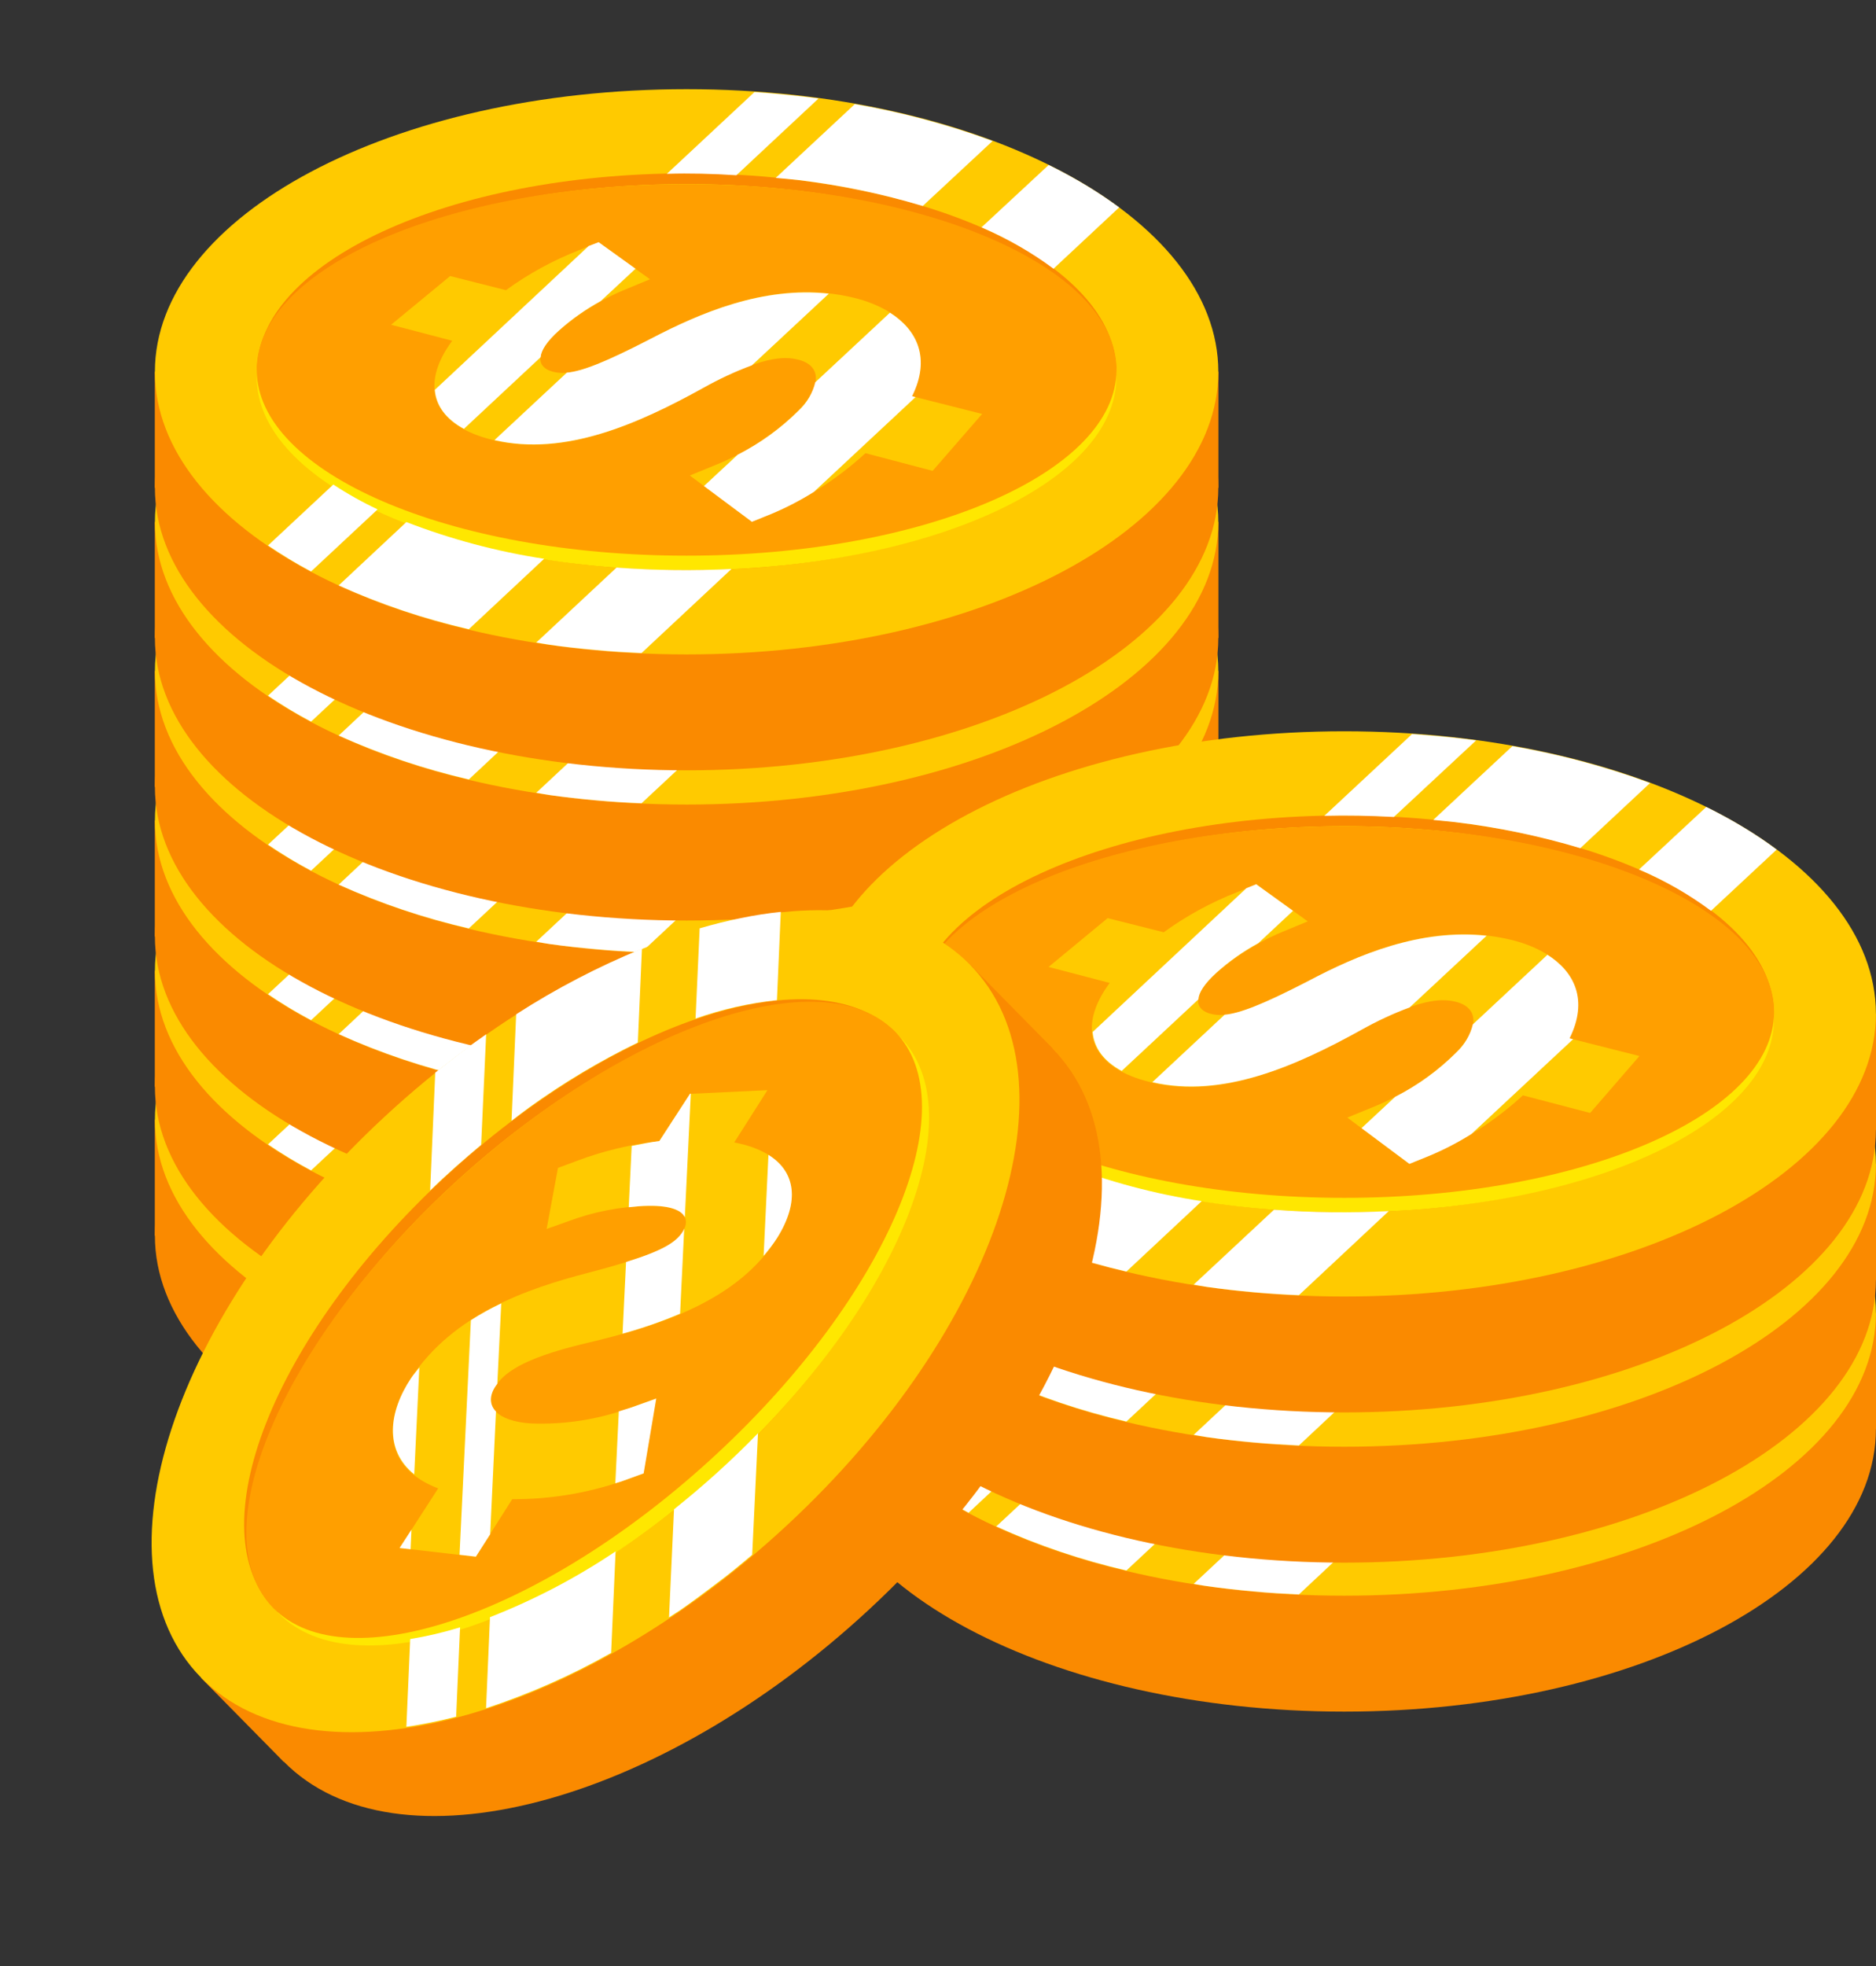 <svg width="21" height="22" viewBox="0 0 21 22" fill="none" xmlns="http://www.w3.org/2000/svg">
<rect x="0" y="0" width="21" height="22" fill="#333333" stroke="none"/>
<path d="M13.639 12.53H12.705V13.827H13.639V12.53Z" fill="#FA8A00"/>
<path d="M2.667 12.53H1.733V13.827H2.667V12.53Z" fill="#FA8A00"/>
<path d="M7.686 16.989C10.973 16.989 13.638 15.573 13.638 13.827C13.638 12.08 10.973 10.665 7.686 10.665C4.399 10.665 1.734 12.08 1.734 13.827C1.734 15.573 4.399 16.989 7.686 16.989Z" fill="#FA8A00"/>
<path d="M7.686 15.692C10.973 15.692 13.638 14.276 13.638 12.53C13.638 10.783 10.973 9.368 7.686 9.368C4.399 9.368 1.734 10.783 1.734 12.53C1.734 14.276 4.399 15.692 7.686 15.692Z" fill="#FFCA00"/>
<path d="M7.686 14.751C10.343 14.751 12.497 13.757 12.497 12.53C12.497 11.303 10.343 10.309 7.686 10.309C5.029 10.309 2.875 11.303 2.875 12.53C2.875 13.757 5.029 14.751 7.686 14.751Z" fill="#FA8A00"/>
<path d="M7.686 14.75C10.343 14.75 12.497 13.783 12.497 12.59C12.497 11.397 10.343 10.429 7.686 10.429C5.028 10.429 2.874 11.397 2.874 12.59C2.874 13.783 5.028 14.75 7.686 14.75Z" fill="#FFE700"/>
<path d="M7.686 14.588C10.344 14.588 12.498 13.657 12.498 12.508C12.498 11.36 10.344 10.429 7.686 10.429C5.029 10.429 2.874 11.36 2.874 12.508C2.874 13.657 5.029 14.588 7.686 14.588Z" fill="#FF9F00"/>
<path d="M7.284 12.161C6.576 12.528 6.357 12.573 6.187 12.529C6.027 12.487 5.953 12.339 6.26 12.065C6.492 11.863 6.758 11.702 7.047 11.589L7.276 11.494L6.702 11.082L6.486 11.167C6.193 11.282 5.916 11.433 5.664 11.616L5.039 11.458L4.378 12.004L5.062 12.182C4.695 12.678 4.838 13.107 5.465 13.28C6.274 13.501 7.118 13.127 7.878 12.705C8.519 12.356 8.772 12.353 8.937 12.394C9.196 12.46 9.2 12.691 8.941 12.961C8.674 13.225 8.355 13.434 8.003 13.575L7.721 13.69L8.415 14.206L8.64 14.115C9.026 13.95 9.381 13.722 9.687 13.44L10.44 13.637L10.994 13.002L10.207 12.803C10.498 12.215 10.101 11.834 9.558 11.702C8.712 11.496 7.909 11.834 7.284 12.161Z" fill="#FFCA00"/>
<g style="mix-blend-mode:soft-light">
<g style="mix-blend-mode:soft-light">
<path d="M10.21 12.803C10.421 12.377 10.266 12.062 9.962 11.869L9.126 12.648C9.097 12.768 9.033 12.877 8.941 12.963C8.742 13.162 8.511 13.329 8.258 13.458L7.88 13.809L8.417 14.209L8.642 14.117C8.805 14.049 8.962 13.967 9.111 13.874L10.25 12.812L10.21 12.803Z" fill="white"/>
</g>
<g style="mix-blend-mode:soft-light">
<path d="M7.284 12.161C6.766 12.429 6.512 12.524 6.345 12.54L5.535 13.294C6.322 13.477 7.139 13.117 7.877 12.707C8.05 12.61 8.23 12.527 8.417 12.457L9.278 11.655C8.535 11.575 7.839 11.871 7.284 12.161Z" fill="white"/>
</g>
<g style="mix-blend-mode:soft-light">
<path d="M6.26 12.065C6.402 11.939 6.558 11.829 6.725 11.738L7.114 11.377L6.701 11.08L6.589 11.123L4.867 12.732C4.882 12.91 4.992 13.059 5.193 13.168L6.052 12.367C6.058 12.294 6.116 12.194 6.26 12.065Z" fill="white"/>
</g>
</g>
<g style="mix-blend-mode:soft-light">
<g style="mix-blend-mode:soft-light">
<path d="M8.243 10.326L9.163 9.468C8.924 9.435 8.685 9.413 8.446 9.396L7.465 10.311C7.722 10.305 7.982 10.312 8.243 10.326Z" fill="white"/>
</g>
<g style="mix-blend-mode:soft-light">
<path d="M8.188 14.736C7.759 14.758 7.33 14.752 6.902 14.72L6.003 15.559C6.052 15.567 6.098 15.577 6.147 15.584C6.321 15.609 6.497 15.627 6.672 15.644C6.846 15.66 7.009 15.669 7.177 15.677H7.181L8.188 14.736Z" fill="white"/>
</g>
<g style="mix-blend-mode:soft-light">
<path d="M4.227 14.07C4.055 13.988 3.889 13.895 3.731 13.791L3 14.473C3.155 14.579 3.316 14.676 3.482 14.764L4.227 14.07Z" fill="white"/>
</g>
<g style="mix-blend-mode:soft-light">
<path d="M5.248 15.411L6.091 14.623C5.563 14.541 5.046 14.403 4.549 14.211L3.791 14.918C4.258 15.129 4.746 15.294 5.248 15.411Z" fill="white"/>
</g>
<g style="mix-blend-mode:soft-light">
<path d="M10.987 10.914C11.273 11.036 11.544 11.191 11.793 11.376L12.528 10.691C12.408 10.602 12.284 10.519 12.156 10.442C12.025 10.363 11.885 10.287 11.739 10.215L10.987 10.914Z" fill="white"/>
</g>
<g style="mix-blend-mode:soft-light">
<path d="M8.931 10.384C9.405 10.441 9.873 10.538 10.329 10.675L11.111 9.946C10.611 9.762 10.095 9.624 9.569 9.534L8.683 10.357C8.766 10.367 8.848 10.374 8.931 10.384Z" fill="white"/>
</g>
</g>
<path d="M13.639 10.863H12.705V12.16H13.639V10.863Z" fill="#FA8A00"/>
<path d="M2.667 10.863H1.733V12.16H2.667V10.863Z" fill="#FA8A00"/>
<path d="M7.686 15.322C10.973 15.322 13.638 13.906 13.638 12.16C13.638 10.413 10.973 8.998 7.686 8.998C4.399 8.998 1.734 10.413 1.734 12.16C1.734 13.906 4.399 15.322 7.686 15.322Z" fill="#FA8A00"/>
<path d="M7.686 14.025C10.973 14.025 13.638 12.609 13.638 10.863C13.638 9.116 10.973 7.7 7.686 7.7C4.399 7.7 1.734 9.116 1.734 10.863C1.734 12.609 4.399 14.025 7.686 14.025Z" fill="#FFCA00"/>
<path d="M7.686 13.084C10.343 13.084 12.497 12.089 12.497 10.863C12.497 9.636 10.343 8.642 7.686 8.642C5.029 8.642 2.875 9.636 2.875 10.863C2.875 12.089 5.029 13.084 7.686 13.084Z" fill="#FA8A00"/>
<path d="M7.686 13.083C10.343 13.083 12.497 12.116 12.497 10.923C12.497 9.73 10.343 8.762 7.686 8.762C5.028 8.762 2.874 9.73 2.874 10.923C2.874 12.116 5.028 13.083 7.686 13.083Z" fill="#FFE700"/>
<path d="M7.686 12.921C10.344 12.921 12.498 11.99 12.498 10.841C12.498 9.693 10.344 8.762 7.686 8.762C5.029 8.762 2.874 9.693 2.874 10.841C2.874 11.99 5.029 12.921 7.686 12.921Z" fill="#FF9F00"/>
<path d="M7.284 10.493C6.576 10.861 6.357 10.906 6.187 10.862C6.027 10.82 5.953 10.672 6.26 10.398C6.492 10.196 6.758 10.035 7.047 9.922L7.276 9.827L6.702 9.415L6.486 9.5C6.193 9.615 5.917 9.766 5.664 9.949L5.039 9.791L4.378 10.336L5.062 10.515C4.695 11.011 4.838 11.44 5.465 11.613C6.274 11.834 7.118 11.46 7.878 11.038C8.519 10.689 8.772 10.685 8.937 10.727C9.196 10.792 9.2 11.024 8.941 11.293C8.674 11.558 8.355 11.767 8.003 11.908L7.722 12.023L8.416 12.54L8.64 12.448C9.028 12.284 9.383 12.056 9.69 11.775L10.443 11.972L10.996 11.335L10.209 11.136C10.499 10.548 10.103 10.167 9.559 10.035C8.712 9.829 7.909 10.167 7.284 10.493Z" fill="#FFCA00"/>
<g style="mix-blend-mode:soft-light">
<g style="mix-blend-mode:soft-light">
<path d="M10.21 11.136C10.421 10.71 10.266 10.394 9.962 10.201L9.126 10.98C9.097 11.101 9.033 11.21 8.941 11.295C8.742 11.494 8.511 11.662 8.258 11.79L7.88 12.141L8.417 12.541L8.642 12.45C8.805 12.382 8.962 12.3 9.111 12.206L10.248 11.146L10.21 11.136Z" fill="white"/>
</g>
<g style="mix-blend-mode:soft-light">
<path d="M7.284 10.493C6.766 10.761 6.512 10.857 6.345 10.872L5.535 11.627C6.322 11.809 7.139 11.449 7.877 11.04C8.05 10.943 8.23 10.859 8.417 10.79L9.278 9.988C8.535 9.907 7.839 10.203 7.284 10.493Z" fill="white"/>
</g>
<g style="mix-blend-mode:soft-light">
<path d="M6.26 10.398C6.402 10.273 6.558 10.164 6.725 10.074L7.114 9.712L6.701 9.415L6.589 9.458L4.867 11.066C4.882 11.244 4.992 11.393 5.193 11.502L6.052 10.701C6.058 10.627 6.116 10.527 6.26 10.398Z" fill="white"/>
</g>
</g>
<g style="mix-blend-mode:soft-light">
<g style="mix-blend-mode:soft-light">
<path d="M8.243 8.659L9.163 7.801C8.924 7.768 8.685 7.746 8.446 7.729L7.465 8.644C7.722 8.638 7.982 8.645 8.243 8.659Z" fill="white"/>
</g>
<g style="mix-blend-mode:soft-light">
<path d="M8.188 13.069C7.759 13.091 7.33 13.085 6.902 13.053L6.003 13.892C6.052 13.9 6.098 13.91 6.147 13.917C6.321 13.942 6.497 13.96 6.672 13.977C6.846 13.993 7.009 14.002 7.177 14.011H7.181L8.188 13.069Z" fill="white"/>
</g>
<g style="mix-blend-mode:soft-light">
<path d="M4.227 12.402C4.055 12.321 3.889 12.228 3.731 12.124L3 12.806C3.155 12.911 3.316 13.009 3.482 13.097L4.227 12.402Z" fill="white"/>
</g>
<g style="mix-blend-mode:soft-light">
<path d="M5.248 13.743L6.091 12.956C5.563 12.874 5.046 12.736 4.549 12.544L3.791 13.251C4.258 13.462 4.746 13.627 5.248 13.743Z" fill="white"/>
</g>
<g style="mix-blend-mode:soft-light">
<path d="M10.987 9.246C11.273 9.369 11.544 9.524 11.793 9.709L12.528 9.023C12.408 8.935 12.284 8.852 12.156 8.775C12.025 8.696 11.885 8.62 11.739 8.548L10.987 9.246Z" fill="white"/>
</g>
<g style="mix-blend-mode:soft-light">
<path d="M8.931 8.718C9.405 8.774 9.873 8.872 10.329 9.008L11.111 8.28C10.611 8.096 10.095 7.957 9.569 7.867L8.683 8.693C8.766 8.701 8.848 8.707 8.931 8.718Z" fill="white"/>
</g>
</g>
<path d="M13.639 9.182H12.705V10.479H13.639V9.182Z" fill="#FA8A00"/>
<path d="M2.667 9.182H1.733V10.479H2.667V9.182Z" fill="#FA8A00"/>
<path d="M7.686 13.641C10.973 13.641 13.638 12.225 13.638 10.479C13.638 8.732 10.973 7.317 7.686 7.317C4.399 7.317 1.734 8.732 1.734 10.479C1.734 12.225 4.399 13.641 7.686 13.641Z" fill="#FA8A00"/>
<path d="M7.686 12.344C10.973 12.344 13.638 10.928 13.638 9.182C13.638 7.435 10.973 6.019 7.686 6.019C4.399 6.019 1.734 7.435 1.734 9.182C1.734 10.928 4.399 12.344 7.686 12.344Z" fill="#FFCA00"/>
<path d="M7.686 11.403C10.343 11.403 12.497 10.408 12.497 9.182C12.497 7.955 10.343 6.961 7.686 6.961C5.029 6.961 2.875 7.955 2.875 9.182C2.875 10.408 5.029 11.403 7.686 11.403Z" fill="#FA8A00"/>
<path d="M7.686 11.403C10.343 11.403 12.497 10.435 12.497 9.242C12.497 8.049 10.343 7.082 7.686 7.082C5.028 7.082 2.874 8.049 2.874 9.242C2.874 10.435 5.028 11.403 7.686 11.403Z" fill="#FFE700"/>
<path d="M7.686 11.24C10.344 11.24 12.498 10.309 12.498 9.161C12.498 8.013 10.344 7.082 7.686 7.082C5.029 7.082 2.874 8.013 2.874 9.161C2.874 10.309 5.029 11.24 7.686 11.24Z" fill="#FF9F00"/>
<path d="M7.284 8.812C6.576 9.179 6.357 9.225 6.187 9.181C6.027 9.139 5.953 8.991 6.26 8.718C6.492 8.516 6.758 8.355 7.047 8.241L7.276 8.147L6.702 7.734L6.486 7.819C6.193 7.934 5.917 8.085 5.664 8.268L5.039 8.111L4.378 8.656L5.062 8.835C4.695 9.331 4.838 9.759 5.465 9.932C6.274 10.154 7.118 9.779 7.878 9.358C8.519 9.009 8.772 9.005 8.937 9.047C9.196 9.112 9.2 9.343 8.941 9.614C8.674 9.878 8.355 10.086 8.003 10.227L7.722 10.343L8.416 10.86L8.64 10.768C9.027 10.604 9.381 10.375 9.688 10.093L10.44 10.291L10.993 9.653L10.206 9.454C10.496 8.866 10.1 8.485 9.557 8.353C8.712 8.149 7.909 8.486 7.284 8.812Z" fill="#FFCA00"/>
<g style="mix-blend-mode:soft-light">
<g style="mix-blend-mode:soft-light">
<path d="M10.21 9.455C10.421 9.029 10.266 8.713 9.962 8.521L9.126 9.299C9.097 9.42 9.033 9.529 8.941 9.614C8.742 9.814 8.511 9.981 8.258 10.109L7.88 10.461L8.417 10.861L8.642 10.769C8.805 10.701 8.962 10.619 9.111 10.525L10.248 9.465L10.21 9.455Z" fill="white"/>
</g>
<g style="mix-blend-mode:soft-light">
<path d="M7.284 8.812C6.766 9.081 6.512 9.176 6.345 9.191L5.535 9.946C6.322 10.128 7.139 9.768 7.877 9.359C8.05 9.262 8.23 9.178 8.417 9.109L9.278 8.307C8.535 8.226 7.839 8.522 7.284 8.812Z" fill="white"/>
</g>
<g style="mix-blend-mode:soft-light">
<path d="M6.26 8.717C6.402 8.592 6.558 8.483 6.725 8.393L7.114 8.031L6.701 7.734L6.589 7.778L4.867 9.384C4.882 9.562 4.992 9.712 5.193 9.821L6.052 9.02C6.058 8.946 6.116 8.846 6.26 8.717Z" fill="white"/>
</g>
</g>
<g style="mix-blend-mode:soft-light">
<g style="mix-blend-mode:soft-light">
<path d="M8.243 6.976L9.163 6.118C8.924 6.085 8.685 6.064 8.446 6.047L7.465 6.962C7.722 6.958 7.982 6.964 8.243 6.976Z" fill="white"/>
</g>
<g style="mix-blend-mode:soft-light">
<path d="M8.188 11.389C7.759 11.41 7.33 11.405 6.902 11.373L6.003 12.211C6.052 12.219 6.098 12.229 6.147 12.236C6.321 12.261 6.497 12.28 6.672 12.296C6.846 12.312 7.009 12.322 7.177 12.33H7.181L8.188 11.389Z" fill="white"/>
</g>
<g style="mix-blend-mode:soft-light">
<path d="M4.227 10.722C4.055 10.641 3.889 10.548 3.731 10.444L3 11.125C3.155 11.231 3.316 11.328 3.482 11.416L4.227 10.722Z" fill="white"/>
</g>
<g style="mix-blend-mode:soft-light">
<path d="M5.248 12.062L6.091 11.275C5.563 11.194 5.046 11.056 4.549 10.863L3.791 11.572C4.258 11.783 4.746 11.947 5.248 12.062Z" fill="white"/>
</g>
<g style="mix-blend-mode:soft-light">
<path d="M10.987 7.566C11.274 7.688 11.544 7.843 11.793 8.028L12.528 7.343C12.408 7.254 12.284 7.171 12.156 7.094C12.025 7.015 11.885 6.939 11.739 6.867L10.987 7.566Z" fill="white"/>
</g>
<g style="mix-blend-mode:soft-light">
<path d="M8.931 7.036C9.405 7.093 9.873 7.191 10.329 7.327L11.111 6.599C10.611 6.415 10.095 6.276 9.569 6.186L8.683 7.012C8.766 7.02 8.848 7.026 8.931 7.036Z" fill="white"/>
</g>
</g>
<path d="M13.639 7.508H12.705V8.805H13.639V7.508Z" fill="#FA8A00"/>
<path d="M2.667 7.508H1.733V8.805H2.667V7.508Z" fill="#FA8A00"/>
<path d="M7.686 11.968C10.973 11.968 13.638 10.552 13.638 8.806C13.638 7.06 10.973 5.644 7.686 5.644C4.399 5.644 1.734 7.06 1.734 8.806C1.734 10.552 4.399 11.968 7.686 11.968Z" fill="#FA8A00"/>
<path d="M7.686 10.67C10.973 10.67 13.638 9.255 13.638 7.508C13.638 5.762 10.973 4.346 7.686 4.346C4.399 4.346 1.734 5.762 1.734 7.508C1.734 9.255 4.399 10.67 7.686 10.67Z" fill="#FFCA00"/>
<path d="M7.686 9.729C10.343 9.729 12.497 8.735 12.497 7.508C12.497 6.281 10.343 5.287 7.686 5.287C5.029 5.287 2.875 6.281 2.875 7.508C2.875 8.735 5.029 9.729 7.686 9.729Z" fill="#FA8A00"/>
<path d="M7.686 9.729C10.343 9.729 12.497 8.762 12.497 7.569C12.497 6.375 10.343 5.408 7.686 5.408C5.028 5.408 2.874 6.375 2.874 7.569C2.874 8.762 5.028 9.729 7.686 9.729Z" fill="#FFE700"/>
<path d="M7.686 9.567C10.344 9.567 12.498 8.636 12.498 7.487C12.498 6.339 10.344 5.408 7.686 5.408C5.029 5.408 2.874 6.339 2.874 7.487C2.874 8.636 5.029 9.567 7.686 9.567Z" fill="#FF9F00"/>
<path d="M7.284 7.14C6.576 7.507 6.357 7.553 6.187 7.508C6.027 7.467 5.953 7.319 6.26 7.045C6.492 6.843 6.758 6.682 7.047 6.569L7.276 6.474L6.702 6.061L6.486 6.147C6.193 6.262 5.917 6.412 5.664 6.596L5.039 6.438L4.378 6.984L5.062 7.163C4.695 7.658 4.838 8.087 5.465 8.26C6.274 8.481 7.118 8.107 7.878 7.686C8.519 7.337 8.772 7.333 8.937 7.374C9.196 7.44 9.2 7.671 8.941 7.941C8.675 8.206 8.355 8.416 8.003 8.558L7.721 8.673L8.415 9.19L8.64 9.099C9.026 8.934 9.381 8.705 9.687 8.424L10.44 8.621L10.992 7.984L10.205 7.785C10.496 7.197 10.1 6.815 9.556 6.684C8.712 6.475 7.909 6.813 7.284 7.14Z" fill="#FFCA00"/>
<g style="mix-blend-mode:soft-light">
<g style="mix-blend-mode:soft-light">
<path d="M10.21 7.782C10.421 7.356 10.266 7.04 9.962 6.847L9.126 7.626C9.097 7.746 9.033 7.856 8.941 7.941C8.742 8.14 8.511 8.307 8.258 8.436L7.88 8.787L8.417 9.187L8.642 9.096C8.805 9.027 8.962 8.946 9.111 8.852L10.25 7.794L10.21 7.782Z" fill="white"/>
</g>
<g style="mix-blend-mode:soft-light">
<path d="M7.284 7.14C6.766 7.409 6.512 7.505 6.345 7.519L5.535 8.274C6.322 8.457 7.139 8.096 7.877 7.687C8.05 7.59 8.23 7.507 8.417 7.437L9.278 6.635C8.535 6.553 7.839 6.85 7.284 7.14Z" fill="white"/>
</g>
<g style="mix-blend-mode:soft-light">
<path d="M6.26 7.044C6.402 6.918 6.558 6.808 6.725 6.717L7.114 6.355L6.701 6.058L6.589 6.102L4.867 7.711C4.882 7.889 4.992 8.038 5.193 8.147L6.052 7.346C6.058 7.272 6.116 7.173 6.26 7.044Z" fill="white"/>
</g>
</g>
<g style="mix-blend-mode:soft-light">
<g style="mix-blend-mode:soft-light">
<path d="M8.243 5.305L9.163 4.446C8.924 4.414 8.685 4.392 8.446 4.375L7.465 5.29C7.722 5.286 7.982 5.29 8.243 5.305Z" fill="white"/>
</g>
<g style="mix-blend-mode:soft-light">
<path d="M8.188 9.715C7.759 9.736 7.33 9.731 6.902 9.699L6.003 10.538C6.052 10.546 6.098 10.556 6.147 10.563C6.321 10.588 6.497 10.606 6.672 10.622C6.846 10.638 7.009 10.648 7.177 10.656H7.181L8.188 9.715Z" fill="white"/>
</g>
<g style="mix-blend-mode:soft-light">
<path d="M4.227 9.049C4.055 8.967 3.889 8.875 3.731 8.771L3 9.452C3.155 9.557 3.316 9.655 3.482 9.743L4.227 9.049Z" fill="white"/>
</g>
<g style="mix-blend-mode:soft-light">
<path d="M5.248 10.389L6.091 9.602C5.563 9.52 5.046 9.382 4.549 9.19L3.791 9.899C4.258 10.109 4.746 10.274 5.248 10.389Z" fill="white"/>
</g>
<g style="mix-blend-mode:soft-light">
<path d="M10.987 5.892C11.274 6.015 11.544 6.17 11.793 6.355L12.528 5.668C12.408 5.579 12.284 5.496 12.156 5.419C12.025 5.34 11.885 5.264 11.739 5.192L10.987 5.892Z" fill="white"/>
</g>
<g style="mix-blend-mode:soft-light">
<path d="M8.931 5.363C9.405 5.42 9.873 5.517 10.329 5.653L11.111 4.925C10.611 4.741 10.095 4.603 9.569 4.512L8.683 5.34C8.766 5.346 8.848 5.352 8.931 5.363Z" fill="white"/>
</g>
</g>
<path d="M13.639 5.841H12.705V7.138H13.639V5.841Z" fill="#FA8A00"/>
<path d="M2.667 5.841H1.733V7.138H2.667V5.841Z" fill="#FA8A00"/>
<path d="M7.686 10.301C10.973 10.301 13.638 8.885 13.638 7.139C13.638 5.392 10.973 3.977 7.686 3.977C4.399 3.977 1.734 5.392 1.734 7.139C1.734 8.885 4.399 10.301 7.686 10.301Z" fill="#FA8A00"/>
<path d="M7.686 9.003C10.973 9.003 13.638 7.588 13.638 5.841C13.638 4.095 10.973 2.679 7.686 2.679C4.399 2.679 1.734 4.095 1.734 5.841C1.734 7.588 4.399 9.003 7.686 9.003Z" fill="#FFCA00"/>
<path d="M7.686 8.062C10.343 8.062 12.497 7.068 12.497 5.841C12.497 4.615 10.343 3.62 7.686 3.62C5.029 3.62 2.875 4.615 2.875 5.841C2.875 7.068 5.029 8.062 7.686 8.062Z" fill="#FA8A00"/>
<path d="M7.686 8.062C10.343 8.062 12.497 7.095 12.497 5.902C12.497 4.708 10.343 3.741 7.686 3.741C5.028 3.741 2.874 4.708 2.874 5.902C2.874 7.095 5.028 8.062 7.686 8.062Z" fill="#FFE700"/>
<path d="M7.686 7.9C10.344 7.9 12.498 6.969 12.498 5.82C12.498 4.672 10.344 3.741 7.686 3.741C5.029 3.741 2.874 4.672 2.874 5.82C2.874 6.969 5.029 7.9 7.686 7.9Z" fill="#FF9F00"/>
<path d="M7.284 5.472C6.576 5.839 6.357 5.885 6.187 5.84C6.027 5.799 5.953 5.651 6.26 5.377C6.492 5.175 6.758 5.014 7.047 4.901L7.276 4.806L6.702 4.393L6.486 4.479C6.193 4.593 5.917 4.744 5.664 4.928L5.039 4.77L4.378 5.315L5.062 5.495C4.695 5.99 4.838 6.422 5.465 6.592C6.274 6.813 7.118 6.439 7.878 6.018C8.519 5.669 8.772 5.665 8.937 5.706C9.196 5.772 9.2 6.002 8.941 6.273C8.674 6.537 8.355 6.746 8.003 6.887L7.722 7.002L8.416 7.519L8.64 7.428C9.027 7.263 9.381 7.035 9.688 6.753L10.44 6.95L10.993 6.313L10.206 6.114C10.496 5.526 10.1 5.144 9.557 5.013C8.712 4.808 7.909 5.146 7.284 5.472Z" fill="#FFCA00"/>
<g style="mix-blend-mode:soft-light">
<g style="mix-blend-mode:soft-light">
<path d="M10.21 6.115C10.421 5.689 10.266 5.372 9.962 5.18L9.126 5.959C9.097 6.079 9.033 6.188 8.941 6.274C8.742 6.473 8.511 6.64 8.258 6.768L7.88 7.12L8.417 7.52L8.642 7.429C8.805 7.36 8.962 7.278 9.111 7.184L10.248 6.125L10.21 6.115Z" fill="white"/>
</g>
<g style="mix-blend-mode:soft-light">
<path d="M7.284 5.472C6.766 5.74 6.512 5.836 6.345 5.853L5.535 6.608C6.322 6.791 7.139 6.43 7.877 6.021C8.05 5.924 8.23 5.841 8.417 5.771L9.278 4.969C8.535 4.885 7.839 5.182 7.284 5.472Z" fill="white"/>
</g>
<g style="mix-blend-mode:soft-light">
<path d="M6.26 5.377C6.402 5.251 6.558 5.141 6.725 5.05L7.114 4.688L6.701 4.391L6.589 4.435L4.867 6.044C4.882 6.222 4.992 6.371 5.193 6.48L6.052 5.679C6.058 5.605 6.116 5.504 6.26 5.377Z" fill="white"/>
</g>
</g>
<g style="mix-blend-mode:soft-light">
<g style="mix-blend-mode:soft-light">
<path d="M8.243 3.638L9.163 2.778C8.924 2.746 8.685 2.723 8.446 2.706L7.465 3.621C7.722 3.617 7.982 3.623 8.243 3.638Z" fill="white"/>
</g>
<g style="mix-blend-mode:soft-light">
<path d="M8.188 8.049C7.759 8.07 7.33 8.064 6.902 8.032L6.003 8.871C6.052 8.879 6.098 8.889 6.147 8.896C6.321 8.921 6.497 8.94 6.672 8.956C6.846 8.972 7.009 8.982 7.177 8.989H7.181L8.188 8.049Z" fill="white"/>
</g>
<g style="mix-blend-mode:soft-light">
<path d="M4.227 7.381C4.055 7.3 3.889 7.207 3.731 7.103L3 7.785C3.155 7.89 3.316 7.987 3.482 8.075L4.227 7.381Z" fill="white"/>
</g>
<g style="mix-blend-mode:soft-light">
<path d="M5.248 8.722L6.091 7.934C5.563 7.852 5.046 7.714 4.549 7.522L3.791 8.231C4.258 8.441 4.746 8.606 5.248 8.722Z" fill="white"/>
</g>
<g style="mix-blend-mode:soft-light">
<path d="M10.987 4.226C11.274 4.348 11.544 4.503 11.793 4.688L12.528 4.003C12.408 3.914 12.284 3.831 12.156 3.754C12.025 3.675 11.885 3.599 11.739 3.527L10.987 4.226Z" fill="white"/>
</g>
<g style="mix-blend-mode:soft-light">
<path d="M8.931 3.696C9.405 3.753 9.873 3.85 10.329 3.987L11.111 3.259C10.611 3.075 10.095 2.936 9.569 2.845L8.683 3.672C8.766 3.68 8.848 3.686 8.931 3.696Z" fill="white"/>
</g>
</g>
<path d="M13.639 4.16H12.705V5.458H13.639V4.16Z" fill="#FA8A00"/>
<path d="M2.667 4.16H1.733V5.458H2.667V4.16Z" fill="#FA8A00"/>
<path d="M7.686 8.62C10.973 8.62 13.638 7.204 13.638 5.458C13.638 3.711 10.973 2.296 7.686 2.296C4.399 2.296 1.734 3.711 1.734 5.458C1.734 7.204 4.399 8.62 7.686 8.62Z" fill="#FA8A00"/>
<path d="M7.686 7.323C10.973 7.323 13.638 5.907 13.638 4.16C13.638 2.414 10.973 0.998 7.686 0.998C4.399 0.998 1.734 2.414 1.734 4.16C1.734 5.907 4.399 7.323 7.686 7.323Z" fill="#FFCA00"/>
<path d="M7.686 6.382C10.343 6.382 12.497 5.387 12.497 4.161C12.497 2.934 10.343 1.94 7.686 1.94C5.029 1.94 2.875 2.934 2.875 4.161C2.875 5.387 5.029 6.382 7.686 6.382Z" fill="#FA8A00"/>
<path d="M7.686 6.381C10.343 6.381 12.497 5.414 12.497 4.221C12.497 3.027 10.343 2.06 7.686 2.06C5.028 2.06 2.874 3.027 2.874 4.221C2.874 5.414 5.028 6.381 7.686 6.381Z" fill="#FFE700"/>
<path d="M7.686 6.218C10.344 6.218 12.498 5.288 12.498 4.139C12.498 2.991 10.344 2.06 7.686 2.06C5.029 2.06 2.874 2.991 2.874 4.139C2.874 5.288 5.029 6.218 7.686 6.218Z" fill="#FF9F00"/>
<path d="M7.284 3.791C6.576 4.158 6.357 4.204 6.187 4.159C6.027 4.117 5.953 3.97 6.26 3.696C6.492 3.494 6.758 3.333 7.047 3.22L7.276 3.125L6.702 2.713L6.486 2.798C6.193 2.912 5.916 3.063 5.664 3.247L5.039 3.089L4.378 3.634L5.062 3.813C4.695 4.309 4.838 4.737 5.465 4.91C6.274 5.132 7.118 4.758 7.878 4.336C8.519 3.987 8.772 3.983 8.937 4.025C9.196 4.09 9.2 4.321 8.941 4.591C8.674 4.856 8.355 5.065 8.003 5.206L7.722 5.321L8.416 5.837L8.64 5.746C9.027 5.581 9.381 5.353 9.688 5.071L10.44 5.269L10.994 4.632L10.207 4.433C10.498 3.845 10.101 3.464 9.558 3.332C8.712 3.127 7.909 3.465 7.284 3.791Z" fill="#FFCA00"/>
<g style="mix-blend-mode:soft-light">
<g style="mix-blend-mode:soft-light">
<path d="M10.21 4.434C10.421 4.008 10.266 3.692 9.962 3.499L9.126 4.278C9.097 4.398 9.033 4.508 8.941 4.593C8.742 4.792 8.511 4.959 8.258 5.088L7.88 5.439L8.417 5.839L8.642 5.748C8.805 5.679 8.962 5.598 9.111 5.504L10.248 4.444L10.21 4.434Z" fill="white"/>
</g>
<g style="mix-blend-mode:soft-light">
<path d="M7.284 3.791C6.766 4.059 6.512 4.155 6.345 4.17L5.535 4.925C6.322 5.107 7.139 4.747 7.877 4.338C8.05 4.241 8.23 4.157 8.417 4.088L9.278 3.286C8.535 3.205 7.839 3.501 7.284 3.791Z" fill="white"/>
</g>
<g style="mix-blend-mode:soft-light">
<path d="M6.26 3.696C6.401 3.57 6.558 3.46 6.725 3.369L7.114 3.007L6.701 2.71L6.589 2.753L4.867 4.363C4.882 4.541 4.992 4.69 5.193 4.799L6.052 3.997C6.058 3.923 6.116 3.825 6.26 3.696Z" fill="white"/>
</g>
</g>
<g style="mix-blend-mode:soft-light">
<g style="mix-blend-mode:soft-light">
<path d="M8.243 1.961L9.163 1.102C8.924 1.07 8.685 1.048 8.446 1.03L7.465 1.945C7.722 1.937 7.982 1.944 8.243 1.961Z" fill="white"/>
</g>
<g style="mix-blend-mode:soft-light">
<path d="M8.188 6.367C7.759 6.388 7.33 6.383 6.902 6.351L6.003 7.19C6.052 7.198 6.098 7.207 6.147 7.214C6.321 7.24 6.497 7.258 6.672 7.274C6.846 7.291 7.009 7.3 7.177 7.308H7.181L8.188 6.367Z" fill="white"/>
</g>
<g style="mix-blend-mode:soft-light">
<path d="M4.227 5.7C4.055 5.619 3.889 5.526 3.731 5.422L3 6.104C3.155 6.209 3.316 6.307 3.482 6.395L4.227 5.7Z" fill="white"/>
</g>
<g style="mix-blend-mode:soft-light">
<path d="M5.248 7.041L6.091 6.253C5.563 6.172 5.046 6.034 4.549 5.842L3.791 6.551C4.258 6.762 4.746 6.926 5.248 7.041Z" fill="white"/>
</g>
<g style="mix-blend-mode:soft-light">
<path d="M10.987 2.544C11.273 2.667 11.544 2.822 11.793 3.007L12.528 2.321C12.408 2.233 12.284 2.15 12.156 2.073C12.025 1.994 11.885 1.918 11.739 1.846L10.987 2.544Z" fill="white"/>
</g>
<g style="mix-blend-mode:soft-light">
<path d="M8.931 2.014C9.405 2.071 9.873 2.168 10.329 2.305L11.111 1.578C10.611 1.394 10.095 1.256 9.569 1.165L8.683 1.991C8.766 1.998 8.848 2.005 8.931 2.014Z" fill="white"/>
</g>
</g>
<path d="M21 14.694H20.066V15.991H21V14.694Z" fill="#FA8A00"/>
<path d="M10.027 14.694H9.093V15.991H10.027V14.694Z" fill="#FA8A00"/>
<path d="M15.047 19.153C18.334 19.153 20.999 17.737 20.999 15.991C20.999 14.244 18.334 12.829 15.047 12.829C11.76 12.829 9.095 14.244 9.095 15.991C9.095 17.737 11.76 19.153 15.047 19.153Z" fill="#FA8A00"/>
<path d="M15.047 17.856C18.334 17.856 20.999 16.44 20.999 14.694C20.999 12.947 18.334 11.531 15.047 11.531C11.76 11.531 9.095 12.947 9.095 14.694C9.095 16.44 11.76 17.856 15.047 17.856Z" fill="#FFCA00"/>
<path d="M15.047 16.915C17.704 16.915 19.858 15.92 19.858 14.694C19.858 13.467 17.704 12.473 15.047 12.473C12.39 12.473 10.236 13.467 10.236 14.694C10.236 15.92 12.39 16.915 15.047 16.915Z" fill="#FA8A00"/>
<path d="M15.047 16.914C17.704 16.914 19.858 15.947 19.858 14.753C19.858 13.56 17.704 12.593 15.047 12.593C12.389 12.593 10.235 13.56 10.235 14.753C10.235 15.947 12.389 16.914 15.047 16.914Z" fill="#FFE700"/>
<path d="M15.047 16.751C17.705 16.751 19.859 15.82 19.859 14.672C19.859 13.524 17.705 12.593 15.047 12.593C12.39 12.593 10.235 13.524 10.235 14.672C10.235 15.82 12.39 16.751 15.047 16.751Z" fill="#FF9F00"/>
<path d="M14.647 14.324C13.939 14.691 13.721 14.737 13.55 14.692C13.391 14.65 13.316 14.503 13.623 14.229C13.855 14.027 14.121 13.866 14.41 13.753L14.638 13.658L14.065 13.246L13.849 13.331C13.556 13.446 13.28 13.597 13.027 13.78L12.402 13.622L11.741 14.167L12.426 14.346C12.058 14.842 12.198 15.27 12.829 15.443C13.637 15.665 14.481 15.29 15.241 14.869C15.882 14.52 16.135 14.516 16.3 14.558C16.559 14.623 16.564 14.854 16.304 15.124C16.038 15.388 15.719 15.597 15.366 15.739L15.085 15.854L15.779 16.37L16.004 16.279C16.39 16.114 16.745 15.886 17.051 15.604L17.803 15.801L18.355 15.164L17.569 14.965C17.859 14.377 17.463 13.996 16.919 13.864C16.073 13.66 15.27 13.998 14.647 14.324Z" fill="#FFCA00"/>
<g style="mix-blend-mode:soft-light">
<g style="mix-blend-mode:soft-light">
<path d="M17.57 14.967C17.781 14.541 17.627 14.225 17.322 14.032L16.487 14.811C16.458 14.931 16.393 15.041 16.301 15.126C16.102 15.325 15.872 15.492 15.618 15.621L15.241 15.973L15.777 16.372L16.002 16.281C16.166 16.212 16.323 16.131 16.472 16.037L17.609 14.977L17.57 14.967Z" fill="white"/>
</g>
<g style="mix-blend-mode:soft-light">
<path d="M14.648 14.324C14.13 14.592 13.875 14.688 13.708 14.703L12.899 15.458C13.685 15.64 14.503 15.28 15.241 14.87C15.413 14.774 15.594 14.69 15.78 14.621L16.641 13.819C15.896 13.738 15.2 14.034 14.648 14.324Z" fill="white"/>
</g>
<g style="mix-blend-mode:soft-light">
<path d="M13.621 14.229C13.763 14.104 13.919 13.995 14.086 13.904L14.474 13.542L14.062 13.246L13.952 13.289L12.231 14.896C12.246 15.074 12.355 15.223 12.556 15.332L13.415 14.531C13.419 14.457 13.477 14.357 13.621 14.229Z" fill="white"/>
</g>
</g>
<g style="mix-blend-mode:soft-light">
<g style="mix-blend-mode:soft-light">
<path d="M15.603 12.49L16.524 11.632C16.284 11.599 16.045 11.577 15.806 11.56L14.825 12.475C15.082 12.469 15.342 12.476 15.603 12.49Z" fill="white"/>
</g>
<g style="mix-blend-mode:soft-light">
<path d="M15.546 16.901C15.118 16.922 14.689 16.916 14.261 16.884L13.362 17.724C13.411 17.731 13.457 17.742 13.506 17.748C13.681 17.773 13.856 17.792 14.03 17.808C14.205 17.825 14.368 17.834 14.536 17.842H14.54L15.546 16.901Z" fill="white"/>
</g>
<g style="mix-blend-mode:soft-light">
<path d="M11.587 16.233C11.415 16.152 11.25 16.059 11.091 15.955L10.361 16.637C10.516 16.742 10.677 16.84 10.842 16.928L11.587 16.233Z" fill="white"/>
</g>
<g style="mix-blend-mode:soft-light">
<path d="M12.609 17.574L13.452 16.787C12.924 16.705 12.407 16.567 11.91 16.375L11.152 17.081C11.619 17.293 12.107 17.458 12.609 17.574Z" fill="white"/>
</g>
<g style="mix-blend-mode:soft-light">
<path d="M18.347 13.077C18.634 13.2 18.904 13.355 19.153 13.54L19.888 12.854C19.776 12.768 19.649 12.685 19.517 12.606C19.385 12.527 19.246 12.451 19.1 12.379L18.347 13.077Z" fill="white"/>
</g>
<g style="mix-blend-mode:soft-light">
<path d="M16.292 12.548C16.766 12.605 17.233 12.702 17.69 12.839L18.471 12.11C17.972 11.926 17.456 11.788 16.93 11.697L16.044 12.524C16.126 12.532 16.209 12.538 16.292 12.548Z" fill="white"/>
</g>
</g>
<path d="M21 13.026H20.066V14.324H21V13.026Z" fill="#FA8A00"/>
<path d="M10.027 13.026H9.093V14.324H10.027V13.026Z" fill="#FA8A00"/>
<path d="M15.047 17.486C18.334 17.486 20.999 16.07 20.999 14.324C20.999 12.577 18.334 11.162 15.047 11.162C11.76 11.162 9.095 12.577 9.095 14.324C9.095 16.07 11.76 17.486 15.047 17.486Z" fill="#FA8A00"/>
<path d="M15.047 16.189C18.334 16.189 20.999 14.773 20.999 13.026C20.999 11.28 18.334 9.864 15.047 9.864C11.76 9.864 9.095 11.28 9.095 13.026C9.095 14.773 11.76 16.189 15.047 16.189Z" fill="#FFCA00"/>
<path d="M15.047 15.247C17.704 15.247 19.858 14.253 19.858 13.026C19.858 11.8 17.704 10.805 15.047 10.805C12.39 10.805 10.236 11.8 10.236 13.026C10.236 14.253 12.39 15.247 15.047 15.247Z" fill="#FA8A00"/>
<path d="M15.047 15.247C17.704 15.247 19.858 14.28 19.858 13.086C19.858 11.893 17.704 10.926 15.047 10.926C12.389 10.926 10.235 11.893 10.235 13.086C10.235 14.28 12.389 15.247 15.047 15.247Z" fill="#FFE700"/>
<path d="M15.047 15.084C17.705 15.084 19.859 14.153 19.859 13.005C19.859 11.857 17.705 10.926 15.047 10.926C12.39 10.926 10.235 11.857 10.235 13.005C10.235 14.153 12.39 15.084 15.047 15.084Z" fill="#FF9F00"/>
<path d="M14.648 12.657C13.939 13.024 13.721 13.07 13.55 13.025C13.391 12.983 13.316 12.836 13.623 12.562C13.855 12.36 14.122 12.199 14.41 12.086L14.639 11.991L14.065 11.579L13.849 11.664C13.556 11.779 13.28 11.93 13.027 12.113L12.399 11.955L11.738 12.5L12.422 12.679C12.055 13.175 12.195 13.603 12.825 13.776C13.633 13.998 14.478 13.624 15.238 13.202C15.879 12.853 16.132 12.849 16.297 12.891C16.556 12.956 16.56 13.187 16.301 13.457C16.034 13.722 15.715 13.931 15.363 14.072L15.082 14.187L15.776 14.703L16 14.612C16.387 14.448 16.741 14.219 17.047 13.937L17.8 14.134L18.352 13.497L17.57 13.302C17.861 12.714 17.465 12.333 16.921 12.201C16.073 11.993 15.27 12.331 14.648 12.657Z" fill="#FFCA00"/>
<g style="mix-blend-mode:soft-light">
<g style="mix-blend-mode:soft-light">
<path d="M17.57 13.302C17.781 12.876 17.627 12.56 17.322 12.367L16.487 13.146C16.458 13.267 16.393 13.376 16.301 13.461C16.102 13.66 15.872 13.828 15.618 13.956L15.241 14.308L15.777 14.707L16.002 14.616C16.166 14.548 16.323 14.466 16.472 14.372L17.609 13.312L17.57 13.302Z" fill="white"/>
</g>
<g style="mix-blend-mode:soft-light">
<path d="M14.648 12.658C14.13 12.926 13.875 13.021 13.708 13.037L12.896 13.793C13.683 13.975 14.5 13.615 15.238 13.206C15.411 13.108 15.591 13.025 15.778 12.956L16.638 12.154C15.896 12.071 15.2 12.367 14.648 12.658Z" fill="white"/>
</g>
<g style="mix-blend-mode:soft-light">
<path d="M13.621 12.562C13.763 12.437 13.919 12.328 14.086 12.238L14.474 11.875L14.062 11.579L13.952 11.622L12.231 13.229C12.246 13.407 12.355 13.556 12.556 13.666L13.411 12.866C13.419 12.79 13.477 12.691 13.621 12.562Z" fill="white"/>
</g>
</g>
<g style="mix-blend-mode:soft-light">
<g style="mix-blend-mode:soft-light">
<path d="M15.603 10.823L16.524 9.965C16.284 9.932 16.045 9.91 15.806 9.893L14.825 10.808C15.082 10.802 15.342 10.809 15.603 10.823Z" fill="white"/>
</g>
<g style="mix-blend-mode:soft-light">
<path d="M15.546 15.233C15.118 15.255 14.689 15.249 14.261 15.217L13.362 16.056C13.411 16.064 13.457 16.074 13.506 16.081C13.681 16.106 13.856 16.125 14.03 16.141C14.205 16.157 14.368 16.166 14.536 16.175H14.54L15.546 15.233Z" fill="white"/>
</g>
<g style="mix-blend-mode:soft-light">
<path d="M11.587 14.566C11.415 14.485 11.25 14.392 11.091 14.288L10.361 14.97C10.516 15.076 10.677 15.173 10.842 15.261L11.587 14.566Z" fill="white"/>
</g>
<g style="mix-blend-mode:soft-light">
<path d="M12.609 15.907L13.452 15.12C12.924 15.039 12.407 14.9 11.91 14.708L11.152 15.414C11.619 15.626 12.107 15.791 12.609 15.907Z" fill="white"/>
</g>
<g style="mix-blend-mode:soft-light">
<path d="M18.347 11.41C18.634 11.533 18.905 11.688 19.153 11.873L19.888 11.187C19.776 11.102 19.649 11.019 19.517 10.939C19.385 10.86 19.246 10.784 19.1 10.712L18.347 11.41Z" fill="white"/>
</g>
<g style="mix-blend-mode:soft-light">
<path d="M16.292 10.881C16.766 10.938 17.233 11.035 17.69 11.172L18.471 10.443C17.972 10.259 17.456 10.121 16.93 10.031L16.044 10.857C16.126 10.865 16.209 10.871 16.292 10.881Z" fill="white"/>
</g>
</g>
<path d="M21 11.345H20.066V12.643H21V11.345Z" fill="#FA8A00"/>
<path d="M10.027 11.345H9.093V12.643H10.027V11.345Z" fill="#FA8A00"/>
<path d="M15.047 15.805C18.334 15.805 20.999 14.389 20.999 12.643C20.999 10.897 18.334 9.481 15.047 9.481C11.76 9.481 9.095 10.897 9.095 12.643C9.095 14.389 11.76 15.805 15.047 15.805Z" fill="#FA8A00"/>
<path d="M15.047 14.508C18.334 14.508 20.999 13.092 20.999 11.345C20.999 9.599 18.334 8.183 15.047 8.183C11.76 8.183 9.095 9.599 9.095 11.345C9.095 13.092 11.76 14.508 15.047 14.508Z" fill="#FFCA00"/>
<path d="M15.047 13.566C17.704 13.566 19.858 12.572 19.858 11.345C19.858 10.119 17.704 9.125 15.047 9.125C12.39 9.125 10.236 10.119 10.236 11.345C10.236 12.572 12.39 13.566 15.047 13.566Z" fill="#FA8A00"/>
<path d="M15.047 13.566C17.704 13.566 19.858 12.599 19.858 11.406C19.858 10.213 17.704 9.245 15.047 9.245C12.389 9.245 10.235 10.213 10.235 11.406C10.235 12.599 12.389 13.566 15.047 13.566Z" fill="#FFE700"/>
<path d="M15.047 13.404C17.705 13.404 19.859 12.473 19.859 11.325C19.859 10.176 17.705 9.245 15.047 9.245C12.39 9.245 10.235 10.176 10.235 11.325C10.235 12.473 12.39 13.404 15.047 13.404Z" fill="#FF9F00"/>
<path d="M14.648 10.976C13.939 11.343 13.721 11.389 13.55 11.344C13.391 11.302 13.316 11.155 13.623 10.881C13.855 10.679 14.122 10.518 14.41 10.405L14.639 10.31L14.065 9.897L13.849 9.983C13.556 10.098 13.28 10.248 13.027 10.432L12.399 10.274L11.738 10.82L12.422 10.999C12.055 11.494 12.195 11.923 12.825 12.096C13.633 12.318 14.478 11.943 15.238 11.522C15.879 11.173 16.132 11.169 16.297 11.21C16.556 11.276 16.56 11.507 16.301 11.777C16.034 12.041 15.715 12.25 15.363 12.391L15.082 12.506L15.776 13.023L16 12.931C16.387 12.767 16.741 12.539 17.047 12.257L17.8 12.454L18.352 11.817L17.565 11.618C17.856 11.03 17.459 10.648 16.916 10.517C16.073 10.312 15.27 10.65 14.648 10.976Z" fill="#FFCA00"/>
<g style="mix-blend-mode:soft-light">
<g style="mix-blend-mode:soft-light">
<path d="M17.57 11.619C17.781 11.193 17.627 10.877 17.322 10.684L16.487 11.463C16.458 11.583 16.393 11.693 16.301 11.778C16.102 11.977 15.872 12.144 15.618 12.273L15.241 12.624L15.777 13.024L16.002 12.933C16.166 12.864 16.323 12.783 16.472 12.689L17.609 11.629L17.57 11.619Z" fill="white"/>
</g>
<g style="mix-blend-mode:soft-light">
<path d="M14.648 10.976C14.13 11.244 13.875 11.34 13.708 11.355L12.899 12.11C13.685 12.292 14.503 11.932 15.241 11.523C15.414 11.426 15.594 11.342 15.78 11.273L16.641 10.471C15.896 10.39 15.2 10.684 14.648 10.976Z" fill="white"/>
</g>
<g style="mix-blend-mode:soft-light">
<path d="M13.621 10.881C13.762 10.755 13.918 10.645 14.086 10.554L14.474 10.192L14.062 9.895L13.952 9.939L12.231 11.548C12.246 11.726 12.355 11.875 12.556 11.984L13.415 11.183C13.419 11.109 13.477 11.012 13.621 10.881Z" fill="white"/>
</g>
</g>
<g style="mix-blend-mode:soft-light">
<g style="mix-blend-mode:soft-light">
<path d="M15.603 9.142L16.524 8.285C16.284 8.252 16.046 8.231 15.807 8.214L14.825 9.129C15.082 9.122 15.342 9.128 15.603 9.142Z" fill="white"/>
</g>
<g style="mix-blend-mode:soft-light">
<path d="M15.546 13.552C15.118 13.574 14.689 13.569 14.261 13.537L13.362 14.375C13.411 14.383 13.457 14.393 13.506 14.4C13.681 14.425 13.856 14.444 14.03 14.46C14.205 14.476 14.368 14.486 14.536 14.493H14.54L15.546 13.552Z" fill="white"/>
</g>
<g style="mix-blend-mode:soft-light">
<path d="M11.587 12.885C11.415 12.804 11.25 12.711 11.091 12.607L10.361 13.289C10.516 13.394 10.677 13.491 10.842 13.58L11.587 12.885Z" fill="white"/>
</g>
<g style="mix-blend-mode:soft-light">
<path d="M12.609 14.229L13.452 13.441C12.924 13.36 12.407 13.222 11.91 13.029L11.152 13.738C11.619 13.949 12.107 14.113 12.609 14.229Z" fill="white"/>
</g>
<g style="mix-blend-mode:soft-light">
<path d="M18.347 9.73C18.634 9.852 18.905 10.007 19.153 10.192L19.888 9.507C19.769 9.418 19.645 9.335 19.517 9.258C19.385 9.178 19.246 9.102 19.1 9.03L18.347 9.73Z" fill="white"/>
</g>
<g style="mix-blend-mode:soft-light">
<path d="M16.292 9.2C16.765 9.257 17.233 9.354 17.69 9.491L18.471 8.762C17.971 8.578 17.456 8.44 16.93 8.349L16.044 9.175C16.126 9.184 16.209 9.19 16.292 9.2Z" fill="white"/>
</g>
</g>
<path d="M10.859 10.793L10.183 11.42L11.108 12.359L11.784 11.732L10.859 10.793Z" fill="#FA8A00"/>
<path d="M2.927 18.149L2.251 18.776L3.176 19.715L3.853 19.088L2.927 18.149Z" fill="#FA8A00"/>
<path d="M9.731 18.008C12.107 15.805 13.024 12.995 11.78 11.732C10.537 10.47 7.602 11.233 5.226 13.437C2.85 15.64 1.932 18.45 3.176 19.712C4.42 20.975 7.355 20.212 9.731 18.008Z" fill="#FA8A00"/>
<path d="M8.807 17.07C11.183 14.867 12.101 12.057 10.857 10.794C9.613 9.532 6.678 10.295 4.302 12.499C1.926 14.702 1.008 17.512 2.252 18.774C3.496 20.037 6.431 19.274 8.807 17.07Z" fill="#FFCA00"/>
<path d="M8.136 16.39C10.057 14.609 10.905 12.446 10.032 11.56C9.158 10.673 6.893 11.398 4.972 13.179C3.052 14.96 2.203 17.123 3.077 18.01C3.951 18.896 6.216 18.171 8.136 16.39Z" fill="#FA8A00"/>
<path d="M8.135 16.39C10.056 14.609 10.924 12.465 10.074 11.603C9.224 10.74 6.978 11.485 5.058 13.267C3.137 15.048 2.269 17.191 3.119 18.054C3.968 18.916 6.214 18.172 8.135 16.39Z" fill="#FFE700"/>
<path d="M8.02 16.272C9.941 14.491 10.835 12.374 10.018 11.543C9.2 10.713 6.979 11.485 5.058 13.266C3.137 15.048 2.243 17.165 3.061 17.995C3.879 18.825 6.099 18.054 8.02 16.272Z" fill="#FF9F00"/>
<path d="M6.583 14.243C7.358 14.04 7.55 13.928 7.643 13.782C7.729 13.646 7.679 13.489 7.262 13.493C6.951 13.5 6.643 13.559 6.353 13.669L6.119 13.752L6.246 13.069L6.464 12.988C6.758 12.877 7.066 12.804 7.38 12.77L7.724 12.24L8.591 12.199L8.219 12.784C8.838 12.901 9.038 13.306 8.7 13.851C8.267 14.55 7.388 14.838 6.537 15.036C5.823 15.208 5.638 15.373 5.546 15.512C5.403 15.73 5.562 15.903 5.939 15.928C6.32 15.944 6.7 15.884 7.056 15.753L7.341 15.651L7.201 16.488L6.971 16.572C6.574 16.709 6.156 16.778 5.734 16.776L5.325 17.42L4.474 17.322L4.905 16.655C4.279 16.42 4.298 15.878 4.601 15.421C5.074 14.707 5.897 14.42 6.583 14.243Z" fill="#FFCA00"/>
<g style="mix-blend-mode:soft-light">
<g style="mix-blend-mode:soft-light">
<path d="M5.386 12.811L5.442 11.574C5.246 11.71 5.056 11.854 4.872 12.003L4.815 13.322C4.993 13.148 5.187 12.978 5.386 12.811Z" fill="white"/>
</g>
<g style="mix-blend-mode:soft-light">
<path d="M8.485 16.038C8.191 16.341 7.876 16.625 7.545 16.889L7.489 18.099C7.53 18.071 7.57 18.048 7.611 18.02C7.754 17.921 7.892 17.817 8.032 17.711C8.173 17.606 8.293 17.505 8.42 17.398L8.485 16.038Z" fill="white"/>
</g>
<g style="mix-blend-mode:soft-light">
<path d="M5.15 18.21C4.967 18.266 4.781 18.31 4.592 18.341L4.549 19.323C4.736 19.295 4.922 19.257 5.106 19.21L5.15 18.21Z" fill="white"/>
</g>
<g style="mix-blend-mode:soft-light">
<path d="M6.841 18.496L6.891 17.36C6.452 17.655 5.981 17.902 5.485 18.096L5.441 19.115C5.928 18.955 6.397 18.747 6.841 18.496Z" fill="white"/>
</g>
<g style="mix-blend-mode:soft-light">
<path d="M7.786 11.398C8.08 11.294 8.386 11.225 8.697 11.192L8.74 10.204C8.596 10.219 8.447 10.242 8.295 10.273C8.144 10.304 7.989 10.342 7.832 10.388L7.786 11.398Z" fill="white"/>
</g>
<g style="mix-blend-mode:soft-light">
<path d="M5.923 12.393C6.306 12.117 6.713 11.873 7.14 11.666L7.186 10.616C6.694 10.818 6.223 11.063 5.778 11.35L5.726 12.542C5.791 12.493 5.856 12.441 5.923 12.393Z" fill="white"/>
</g>
</g>
<g style="mix-blend-mode:soft-light">
<g style="mix-blend-mode:soft-light">
<path d="M7.06 15.752L7.346 15.65L7.205 16.487L6.974 16.571C6.948 16.581 6.918 16.589 6.888 16.598L6.927 15.793C6.971 15.779 7.016 15.767 7.06 15.752Z" fill="white"/>
</g>
<g style="mix-blend-mode:soft-light">
<path d="M7.262 13.493C7.183 13.493 7.11 13.502 7.038 13.509L7.071 12.823C7.174 12.803 7.275 12.781 7.381 12.768L7.725 12.238H7.733L7.666 13.621C7.631 13.547 7.514 13.49 7.262 13.493Z" fill="white"/>
</g>
<g style="mix-blend-mode:soft-light">
<path d="M5.611 14.585L5.567 15.484C5.561 15.494 5.553 15.503 5.547 15.512C5.474 15.621 5.481 15.722 5.552 15.795L5.487 17.169L5.327 17.419L5.144 17.398L5.271 14.773C5.38 14.703 5.493 14.641 5.611 14.585Z" fill="white"/>
</g>
<g style="mix-blend-mode:soft-light">
<path d="M7.659 13.748L7.613 14.7C7.404 14.789 7.189 14.863 6.969 14.924L7.008 14.122C7.433 13.99 7.57 13.896 7.643 13.782C7.649 13.771 7.655 13.76 7.659 13.748Z" fill="white"/>
</g>
<g style="mix-blend-mode:soft-light">
<path d="M4.637 16.498C4.298 16.226 4.352 15.796 4.602 15.421C4.63 15.378 4.664 15.342 4.694 15.302L4.637 16.498Z" fill="white"/>
</g>
<g style="mix-blend-mode:soft-light">
<path d="M8.602 12.923C8.905 13.111 8.955 13.442 8.701 13.85C8.655 13.921 8.604 13.989 8.548 14.053L8.602 12.923Z" fill="white"/>
</g>
<g style="mix-blend-mode:soft-light">
<path d="M4.596 17.336L4.473 17.322L4.606 17.117L4.596 17.336Z" fill="white"/>
</g>
</g>
</svg>
